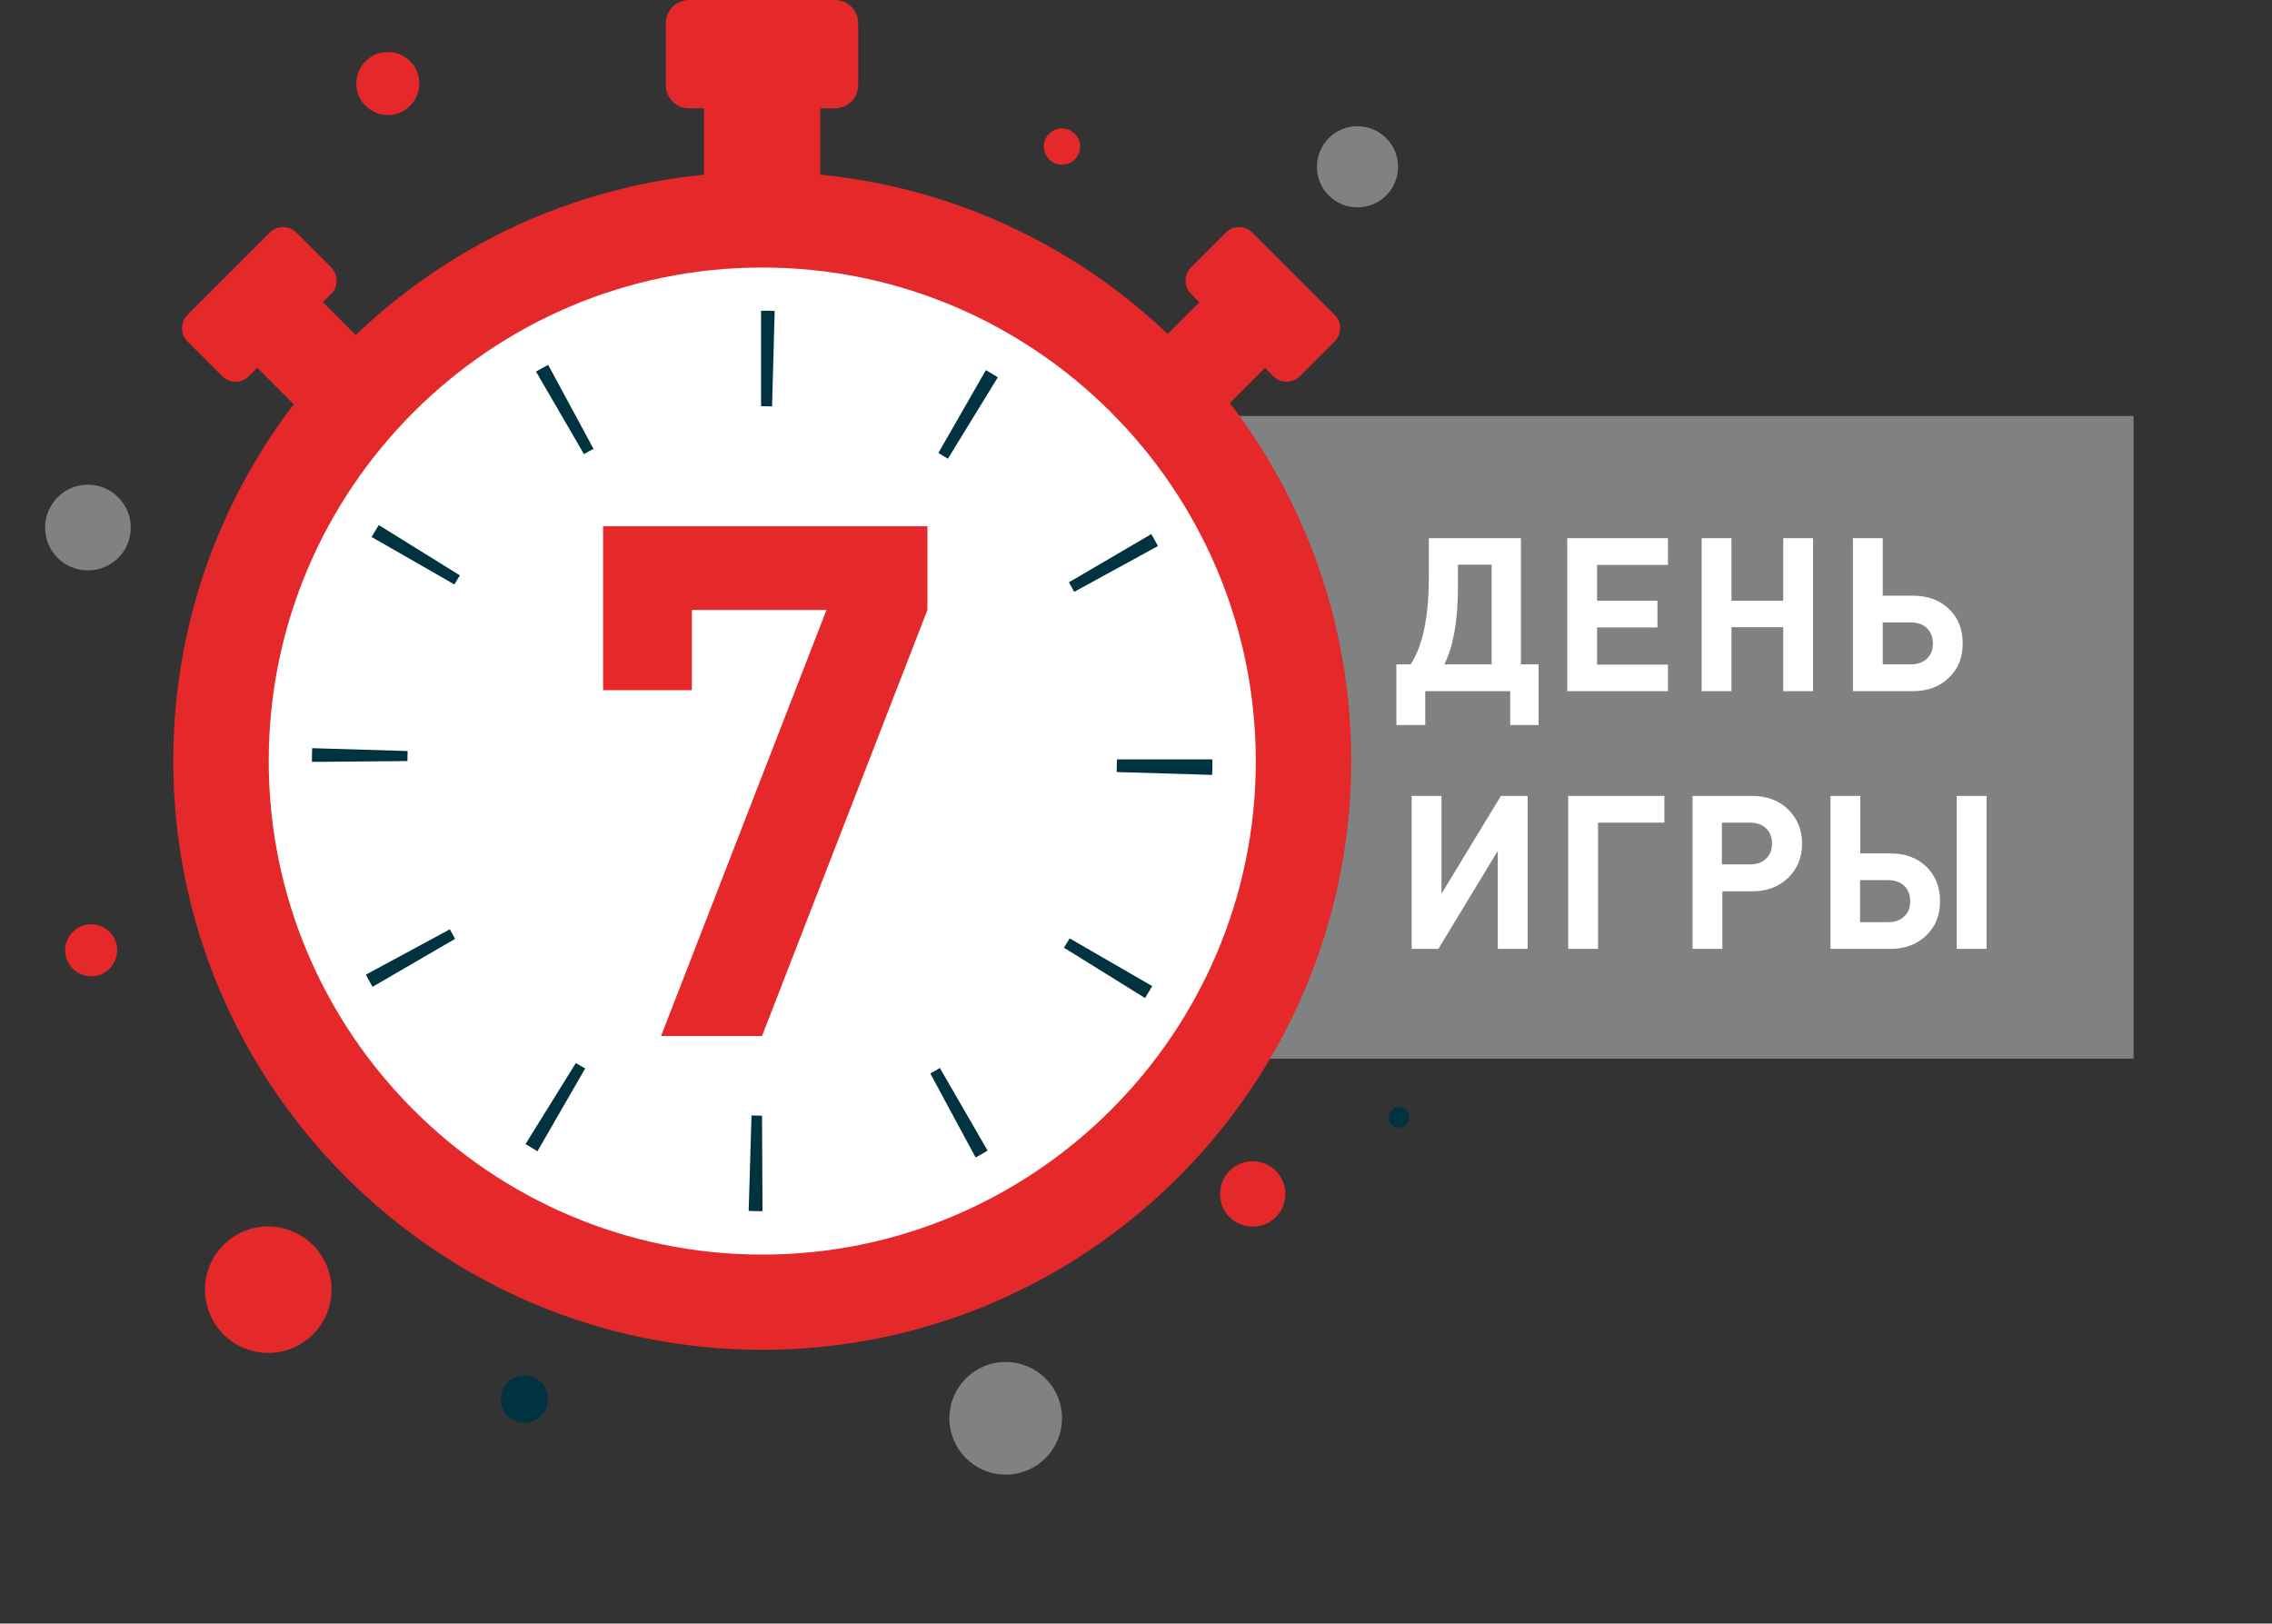 <svg xmlns="http://www.w3.org/2000/svg" viewBox="0 0 952 680.3" xml:space="preserve">
  <rect x="0" y="0" width="952" height="680.3" fill="#333333" stroke="none"/>
  <path fill="#808181" d="M405.1 174.3H894v269.3H405.1V174.3z"/>
	<circle fill="#FFF" cx="319.4" cy="318.9" r="226.8"/>
	<path fill="#E5292A" d="M319.4 565.6c-136.1 0-246.8-110.7-246.8-246.8C72.6 182.7 183.3 72 319.4 72s246.8 110.7 246.8 246.8c-.1 136.1-110.8 246.8-246.8 246.8zm0-453.5c-114 0-206.8 92.8-206.8 206.8s92.8 206.8 206.8 206.8 206.8-92.8 206.8-206.8c-.1-114-92.8-206.8-206.8-206.8z"/>
	<g fill="#E5292A">
    <path d="M295 30.7h48.7v60.5H295V30.7z"/>
		<path d="M349.9 45.4h-61.2c-5.3 0-9.7-4.3-9.7-9.7v-26c0-5.3 4.3-9.7 9.7-9.7h61.2c5.3 0 9.7 4.3 9.7 9.7v26c0 5.3-4.3 9.7-9.7 9.7z"/>
  </g>
	<g fill="#E5292A">
    <path d="m99.5 145.8 27.5-27.5 34.2 34.2-27.5 27.5-34.2-34.2z"/>
		<path d="m138.8 123.1-34.6 34.6c-3 3-7.9 3-11 0L78.5 143c-3-3-3-7.9 0-11l34.6-34.6c3-3 7.9-3 11 0l14.7 14.7c3 3.1 3 8 0 11z"/>
  </g>
	<g fill="#E5292A">
    <path d="m510.9 118.3 27.5 27.5-34.2 34.2-27.5-27.5 34.2-34.2z"/>
		<path d="M533.6 157.7 499 123.1c-3-3-3-7.9 0-11l14.7-14.7c3-3 7.9-3 11 0l34.6 34.6c3 3 3 7.9 0 11l-14.7 14.7c-3 3-7.9 3-11 0z"/>
  </g>
	<path fill="#01323F" d="M319.5 507.5h-.2c-1.9 0-3.7 0-5.6-.1l1.2-40c1.5 0 2.9.1 4.4.1l.2 40zm89.3-22.5-19-35.2c1.4-.7 2.7-1.5 4-2.3l20 34.6c-1.7 1.1-3.3 2-5 2.9zm-183.6-2.6c-1.7-1-3.4-2-5-3l21.1-34c1.3.8 2.6 1.6 3.9 2.3l-20 34.7zm254.6-64.2-34-21.1 2.4-3.9 34.6 20c-1 1.7-2 3.3-3 5zm-323.7-4.7c-1-1.7-1.9-3.4-2.8-5.1l35.2-19c.7 1.3 1.5 2.7 2.2 4l-34.6 20.1zm351.8-88.8-40-1.2c0-1.5.1-3.1.1-4.6v-.7h40v.5c0 2.1 0 4-.1 6zM137 319.2h-6.3c0-2.1 0-3.9.1-5.7l40 1.2c0 1.4-.1 2.8-.1 4.2l-33.7.3zM450.1 248c-.7-1.3-1.5-2.7-2.2-4l34.5-20.2c1 1.7 1.9 3.3 2.8 5L450.1 248zm-259.7-3.1L155.7 225c1-1.7 2-3.4 3-5l34 21.1c-.8 1.2-1.5 2.5-2.3 3.8zm206.8-52.7c-1.3-.8-2.6-1.6-4-2.4l19.9-34.7c1.7 1 3.3 1.9 5 3l-20.9 34.1zm-152.5-1.9-20.1-34.6c1.7-1 3.4-1.9 5.1-2.8l19 35.2c-1.4.7-2.7 1.4-4 2.2zm78.8-20c-1.4 0-2.7-.1-4.1-.1h-.5v-40h.5c1.7 0 3.5 0 5.2.1l-1.1 40z"/>
	<path fill="#E5292A" d="M452.6 61.4c0 4.2-3.4 7.6-7.6 7.6s-7.6-3.4-7.6-7.6 3.4-7.6 7.6-7.6c4.2.1 7.6 3.4 7.6 7.6zM49.1 398.2c0 6-4.9 10.9-10.9 10.9s-10.9-4.9-10.9-10.9 4.9-10.9 10.9-10.9c6.1.1 10.9 4.9 10.9 10.9zm89.8 142.2c0 14.6-11.8 26.5-26.5 26.5-14.6 0-26.5-11.8-26.5-26.5 0-14.6 11.8-26.5 26.5-26.5 14.6.1 26.5 11.9 26.5 26.5zm399.7-40.1c0 7.6-6.1 13.7-13.7 13.7s-13.7-6.1-13.7-13.7 6.1-13.7 13.7-13.7c7.5 0 13.7 6.1 13.7 13.7zM175.7 35c0 7.3-5.9 13.2-13.2 13.2s-13.2-5.9-13.2-13.2 5.9-13.2 13.2-13.2c7.3-.1 13.2 5.9 13.2 13.2z"/>
	<path fill="#808181" d="M54.8 221.1c0 9.9-8 17.9-18 17.9-9.9 0-17.9-8-17.9-17.9s8-18 17.9-18c10 0 18 8.1 18 18z"/>
	<circle fill="#808181" cx="421.4" cy="594.3" r="23.6"/>
	<path fill="#01323F" d="M590.5 468.2c0 2.3-1.9 4.3-4.3 4.3-2.3 0-4.3-1.9-4.3-4.3 0-2.3 1.9-4.3 4.3-4.3s4.3 1.9 4.3 4.3z"/>
	<path fill="#808181" d="M585.8 69.9c0 9.4-7.6 17-17 17s-17-7.6-17-17 7.6-17 17-17 17 7.6 17 17z"/>
	<path fill="#01323F" d="M229.6 586.3c0 5.5-4.4 9.9-9.9 9.9s-9.9-4.4-9.9-9.9 4.4-9.9 9.9-9.9c5.5-.1 9.9 4.4 9.9 9.9z"/>
	<g>
    <path fill="#FFF" d="M644.9 303.8h-12.1v-14.2h-35.6v14.2h-12.1v-25.4h6c5.1-7.9 7.6-20 7.6-36.5v-16.4h38.6v52.9h7.4v25.4h.2zM625 278.4v-41.8h-14.1v9.3c0 14-1.9 24.9-5.7 32.5H625zm73.9 11.2h-42.2v-64.1h42.2v11.2h-29.7v15h25.3v11.2h-25.3v15.6h29.7v11.1zm60.8 0h-12.5v-26.8h-21.7v26.8H713v-64.1h12.5v26.2h21.7v-26.2h12.5v64.1zm57-34.4c3.8 3.7 5.7 8.5 5.7 14.4s-1.9 10.7-5.8 14.4c-3.8 3.7-8.9 5.6-15 5.6h-25.2v-64.1h12.5v24.1h12.7c6.2 0 11.3 1.9 15.1 5.6zm-9.3 20.8c1.7-1.6 2.5-3.7 2.5-6.4 0-2.6-.8-4.8-2.5-6.4s-3.9-2.4-6.8-2.4h-11.7v17.6h11.7c2.8 0 5.1-.8 6.8-2.4zM640.1 397.6h-12.5v-41.1l-24.9 41.1h-11.2v-64.1H604v41l24.9-41h11.2v64.1zm57.3-52.9h-27.8v52.9h-12.5v-64.1h40.3v11.2zm52-5.4c3.8 3.8 5.7 8.6 5.7 14.2s-1.9 10.4-5.7 14.2c-3.8 3.8-9 5.8-15.4 5.8h-12.3v24.1h-12.5v-64.1H734c6.4 0 11.5 1.9 15.4 5.8zm-9.4 20.5c1.7-1.6 2.5-3.7 2.5-6.3 0-2.6-.8-4.8-2.5-6.4s-3.9-2.4-6.8-2.4h-11.7v17.5h11.7c2.9 0 5.2-.8 6.8-2.4zm67.2 3.4c3.8 3.7 5.7 8.5 5.7 14.4s-1.9 10.7-5.8 14.4c-3.8 3.7-8.9 5.6-15 5.6H767v-64.1h12.5v24.1h12.7c6.2 0 11.2 1.9 15 5.6zm-9.3 20.8c1.7-1.6 2.5-3.7 2.5-6.4 0-2.6-.8-4.8-2.5-6.4s-3.9-2.4-6.8-2.4h-11.7v17.6h11.7c2.9 0 5.1-.8 6.8-2.4zm34.5 13.6h-12.5v-64.1h12.5v64.1z"/>
  </g>
	<path fill="none" d="M135 220.5h368V450H135V220.5z"/>
	<g>
    <path fill="#E5292A" d="m388.6 255.6-69.3 178.5H277l69.3-178.5h-56.4v33.6h-37.2v-68.7h135.9v35.1z"/>
  </g>
</svg>
